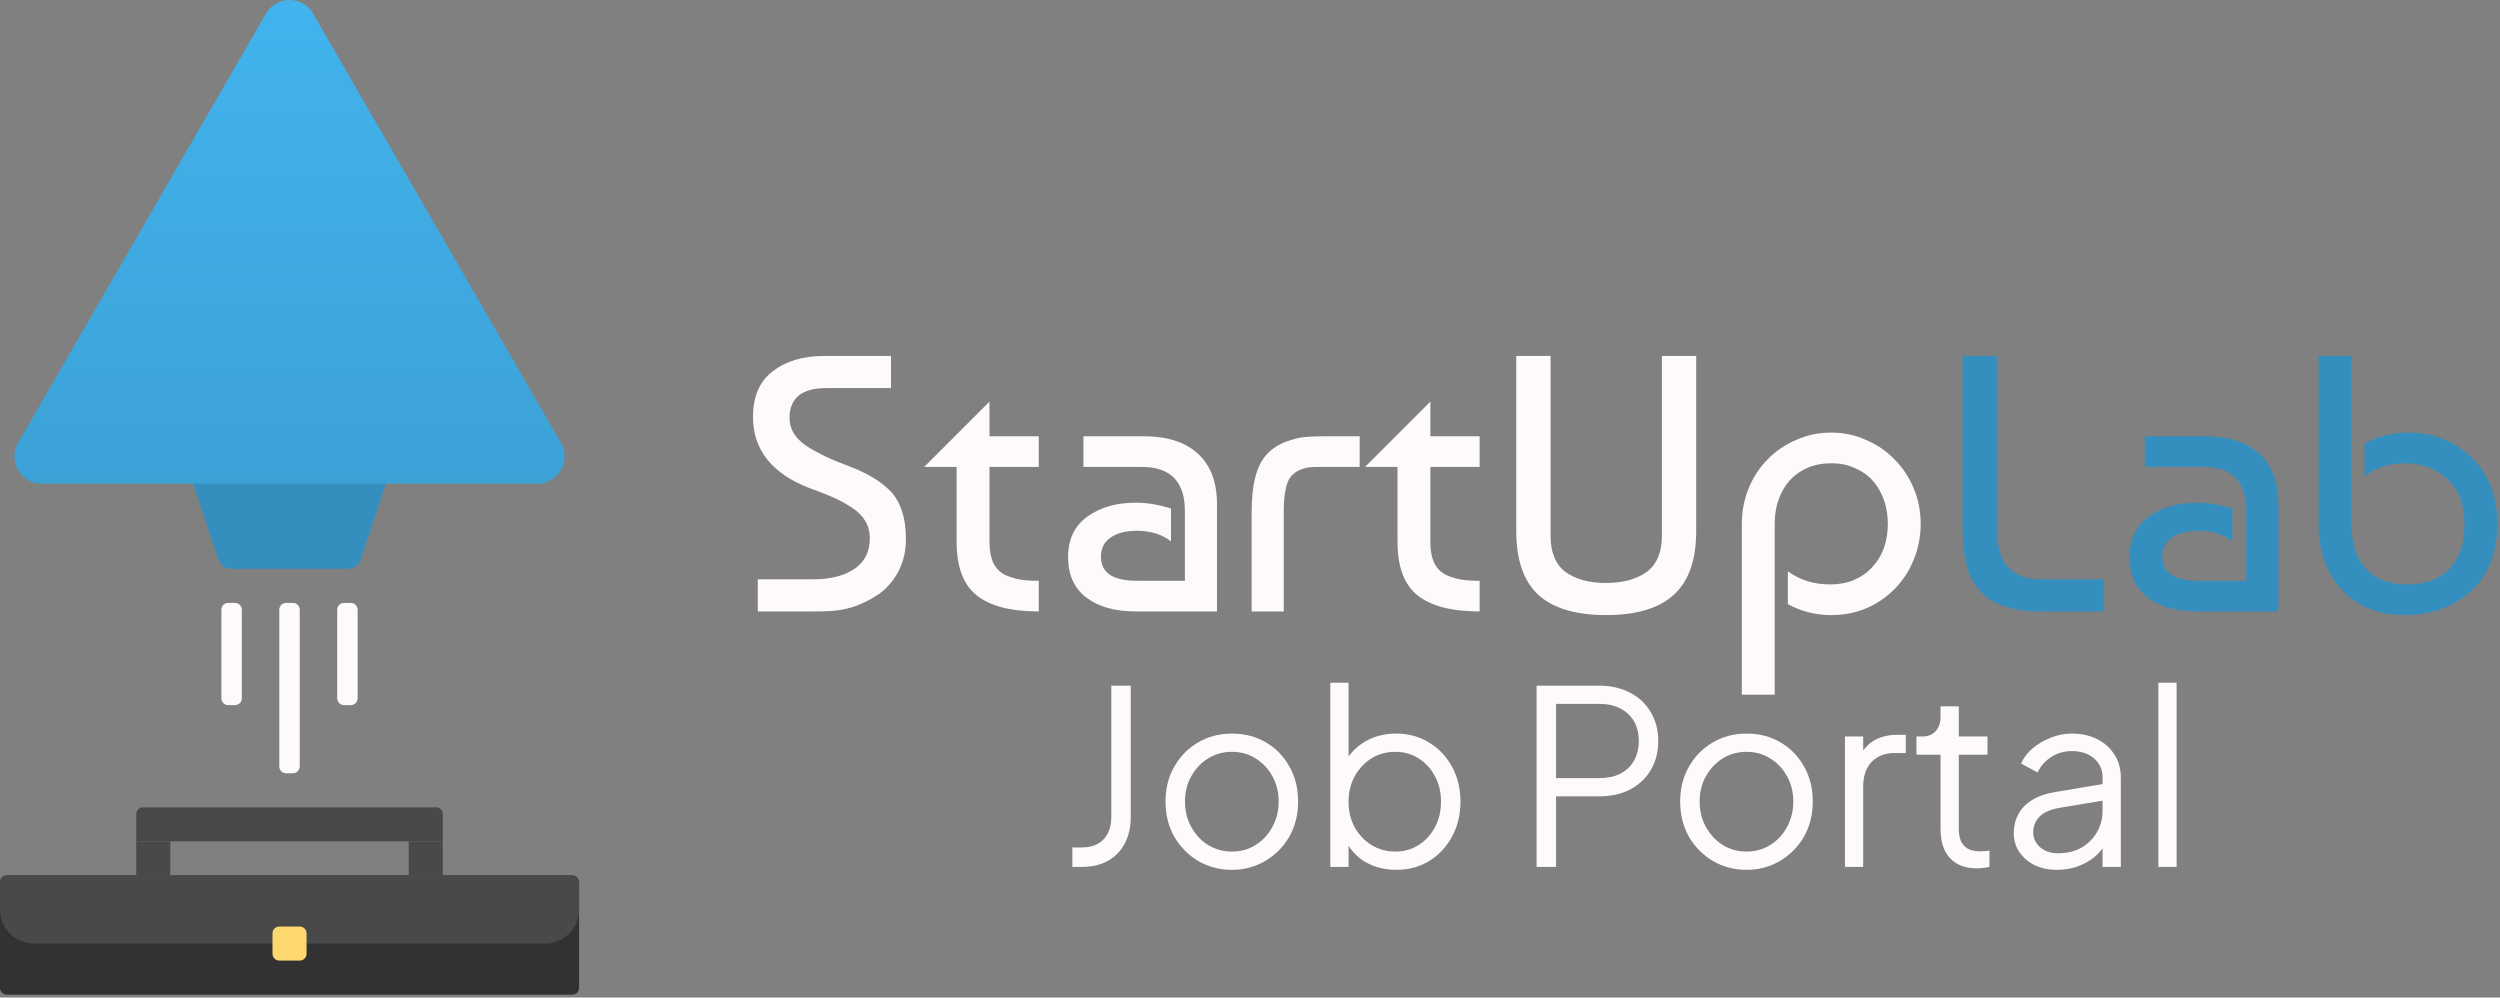 <svg width="822" height="328" viewBox="0 0 822 328" fill="none" xmlns="http://www.w3.org/2000/svg">
<rect x="0" y="0" width="822" height="328" fill="#808080" stroke="none"/>
<path d="M352.595 285.04V278.64H355.795C358.782 278.64 361.129 277.76 362.835 276C364.542 274.187 365.395 271.733 365.395 268.64V225.44H371.795V268.64C371.795 272 371.129 274.907 369.795 277.36C368.515 279.813 366.675 281.707 364.275 283.04C361.875 284.373 359.049 285.04 355.795 285.04H352.595Z" fill="#FFFAFA"/>
<path d="M405.06 286C401.007 286 397.327 285.04 394.02 283.12C390.714 281.147 388.074 278.48 386.1 275.12C384.18 271.707 383.22 267.84 383.22 263.52C383.22 259.253 384.18 255.44 386.1 252.08C388.02 248.72 390.607 246.08 393.86 244.16C397.167 242.187 400.9 241.2 405.06 241.2C409.22 241.2 412.927 242.16 416.18 244.08C419.487 246 422.074 248.64 423.94 252C425.86 255.36 426.82 259.2 426.82 263.52C426.82 267.893 425.834 271.787 423.86 275.2C421.887 278.56 419.247 281.2 415.94 283.12C412.687 285.04 409.06 286 405.06 286ZM405.06 280C407.94 280 410.527 279.28 412.82 277.84C415.167 276.4 417.007 274.427 418.34 271.92C419.727 269.413 420.42 266.613 420.42 263.52C420.42 260.427 419.727 257.653 418.34 255.2C417.007 252.747 415.167 250.8 412.82 249.36C410.527 247.92 407.94 247.2 405.06 247.2C402.18 247.2 399.567 247.92 397.22 249.36C394.927 250.8 393.087 252.747 391.7 255.2C390.314 257.653 389.62 260.427 389.62 263.52C389.62 266.613 390.314 269.413 391.7 271.92C393.087 274.427 394.927 276.4 397.22 277.84C399.567 279.28 402.18 280 405.06 280Z" fill="#FFFAFA"/>
<path d="M459.082 286C455.402 286 452.069 285.173 449.082 283.52C446.149 281.813 443.936 279.413 442.442 276.32L443.402 275.44V285.04H437.402V224.48H443.402V251.76L442.442 250.08C444.149 247.36 446.416 245.2 449.242 243.6C452.122 242 455.402 241.2 459.082 241.2C463.136 241.2 466.736 242.187 469.882 244.16C473.082 246.08 475.589 248.72 477.402 252.08C479.269 255.44 480.202 259.28 480.202 263.6C480.202 267.867 479.269 271.707 477.402 275.12C475.589 278.48 473.082 281.147 469.882 283.12C466.736 285.04 463.136 286 459.082 286ZM458.762 280C461.642 280 464.202 279.28 466.442 277.84C468.736 276.4 470.522 274.453 471.802 272C473.136 269.493 473.802 266.693 473.802 263.6C473.802 260.453 473.136 257.653 471.802 255.2C470.522 252.747 468.736 250.8 466.442 249.36C464.202 247.92 461.642 247.2 458.762 247.2C455.882 247.2 453.269 247.92 450.922 249.36C448.629 250.8 446.789 252.773 445.402 255.28C444.069 257.733 443.402 260.507 443.402 263.6C443.402 266.693 444.069 269.493 445.402 272C446.789 274.453 448.629 276.4 450.922 277.84C453.269 279.28 455.882 280 458.762 280Z" fill="#FFFAFA"/>
<path d="M505.235 285.04V225.44H525.715C529.609 225.44 533.022 226.213 535.955 227.76C538.889 229.253 541.155 231.387 542.755 234.16C544.409 236.88 545.235 240.053 545.235 243.68C545.235 247.307 544.409 250.48 542.755 253.2C541.155 255.92 538.889 258.053 535.955 259.6C533.075 261.093 529.662 261.84 525.715 261.84H511.635V285.04H505.235ZM511.635 255.84H526.035C528.595 255.84 530.835 255.36 532.755 254.4C534.675 253.387 536.169 251.973 537.235 250.16C538.302 248.293 538.835 246.107 538.835 243.6C538.835 241.093 538.302 238.933 537.235 237.12C536.169 235.307 534.675 233.92 532.755 232.96C530.835 231.947 528.595 231.44 526.035 231.44H511.635V255.84Z" fill="#FFFAFA"/>
<path d="M574.279 286C570.226 286 566.546 285.04 563.239 283.12C559.932 281.147 557.292 278.48 555.319 275.12C553.399 271.707 552.439 267.84 552.439 263.52C552.439 259.253 553.399 255.44 555.319 252.08C557.239 248.72 559.826 246.08 563.079 244.16C566.386 242.187 570.119 241.2 574.279 241.2C578.439 241.2 582.146 242.16 585.399 244.08C588.706 246 591.292 248.64 593.159 252C595.079 255.36 596.039 259.2 596.039 263.52C596.039 267.893 595.052 271.787 593.079 275.2C591.106 278.56 588.466 281.2 585.159 283.12C581.906 285.04 578.279 286 574.279 286ZM574.279 280C577.159 280 579.746 279.28 582.039 277.84C584.386 276.4 586.226 274.427 587.559 271.92C588.946 269.413 589.639 266.613 589.639 263.52C589.639 260.427 588.946 257.653 587.559 255.2C586.226 252.747 584.386 250.8 582.039 249.36C579.746 247.92 577.159 247.2 574.279 247.2C571.399 247.2 568.786 247.92 566.439 249.36C564.146 250.8 562.306 252.747 560.919 255.2C559.532 257.653 558.839 260.427 558.839 263.52C558.839 266.613 559.532 269.413 560.919 271.92C562.306 274.427 564.146 276.4 566.439 277.84C568.786 279.28 571.399 280 574.279 280Z" fill="#FFFAFA"/>
<path d="M606.621 285.04V242.16H612.621V249.2L611.821 248.16C612.834 246.133 614.354 244.533 616.381 243.36C618.461 242.187 620.968 241.6 623.901 241.6H626.621V247.6H622.861C619.768 247.6 617.288 248.56 615.421 250.48C613.554 252.4 612.621 255.12 612.621 258.64V285.04H606.621Z" fill="#FFFAFA"/>
<path d="M650.052 285.52C646.212 285.52 643.252 284.4 641.172 282.16C639.092 279.92 638.052 276.72 638.052 272.56V248.16H630.132V242.16H632.132C633.946 242.16 635.386 241.573 636.452 240.4C637.519 239.173 638.052 237.653 638.052 235.84V232.24H644.052V242.16H653.492V248.16H644.052V272.56C644.052 274 644.266 275.28 644.692 276.4C645.119 277.467 645.839 278.32 646.852 278.96C647.919 279.6 649.332 279.92 651.092 279.92C651.519 279.92 652.026 279.893 652.612 279.84C653.199 279.787 653.706 279.733 654.132 279.68V285.04C653.492 285.2 652.772 285.307 651.972 285.36C651.172 285.467 650.532 285.52 650.052 285.52Z" fill="#FFFAFA"/>
<path d="M676.287 286C673.567 286 671.14 285.493 669.007 284.48C666.873 283.413 665.193 281.973 663.967 280.16C662.74 278.347 662.127 276.267 662.127 273.92C662.127 271.68 662.607 269.653 663.567 267.84C664.527 265.973 666.02 264.4 668.047 263.12C670.073 261.84 672.66 260.933 675.807 260.4L692.607 257.6V263.04L677.247 265.6C674.153 266.133 671.913 267.12 670.527 268.56C669.193 270 668.527 271.707 668.527 273.68C668.527 275.6 669.273 277.227 670.767 278.56C672.313 279.893 674.287 280.56 676.687 280.56C679.62 280.56 682.18 279.947 684.367 278.72C686.553 277.44 688.26 275.733 689.487 273.6C690.713 271.467 691.327 269.093 691.327 266.48V255.6C691.327 253.04 690.393 250.96 688.527 249.36C686.66 247.76 684.233 246.96 681.247 246.96C678.633 246.96 676.34 247.627 674.367 248.96C672.393 250.24 670.927 251.92 669.967 254L664.527 251.04C665.327 249.227 666.58 247.573 668.287 246.08C670.047 244.587 672.047 243.413 674.287 242.56C676.527 241.653 678.847 241.2 681.247 241.2C684.393 241.2 687.167 241.813 689.567 243.04C692.02 244.267 693.913 245.973 695.247 248.16C696.633 250.293 697.327 252.773 697.327 255.6V285.04H691.327V276.48L692.207 277.36C691.46 278.96 690.287 280.427 688.687 281.76C687.14 283.04 685.3 284.08 683.167 284.88C681.087 285.627 678.793 286 676.287 286Z" fill="#FFFAFA"/>
<path d="M709.668 285.04V224.48H715.668V285.04H709.668Z" fill="#FFFAFA"/>
<path d="M63.563 159.337C62.596 156.436 64.755 153.44 67.813 153.44H122.582C125.64 153.44 127.799 156.436 126.832 159.337L118.619 183.977C118.009 185.806 116.297 187.04 114.369 187.04H76.027C74.098 187.04 72.386 185.806 71.777 183.977L63.563 159.337Z" fill="#358FBE"/>
<path d="M72.793 200.48C72.793 199.243 73.796 198.24 75.033 198.24H77.273C78.51 198.24 79.513 199.243 79.513 200.48V229.6C79.513 230.837 78.51 231.84 77.273 231.84H75.033C73.796 231.84 72.793 230.837 72.793 229.6V200.48Z" fill="#FFFAFA"/>
<path d="M91.832 200.48C91.832 199.243 92.835 198.24 94.072 198.24H96.312C97.549 198.24 98.552 199.243 98.552 200.48V252C98.552 253.237 97.549 254.24 96.312 254.24H94.072C92.835 254.24 91.832 253.237 91.832 252V200.48Z" fill="#FFFAFA"/>
<path d="M110.879 200.48C110.879 199.243 111.882 198.24 113.119 198.24H115.359C116.596 198.24 117.599 199.243 117.599 200.48V229.6C117.599 230.837 116.596 231.84 115.359 231.84H113.119C111.882 231.84 110.879 230.837 110.879 229.6V200.48Z" fill="#FFFAFA"/>
<path d="M44.793 267.68C44.793 266.443 45.796 265.44 47.033 265.44H143.353C144.59 265.44 145.593 266.443 145.593 267.68V276.64H44.793V267.68Z" fill="#494949"/>
<path d="M0 290.08C0 288.843 1.003 287.84 2.24 287.84H188.16C189.397 287.84 190.4 288.843 190.4 290.08V324.8C190.4 326.037 189.397 327.04 188.16 327.04H2.24C1.003 327.04 0 326.037 0 324.8V290.08Z" fill="#323232"/>
<path d="M0 290.08C0 288.843 1.003 287.84 2.24 287.84H188.16C189.397 287.84 190.4 288.843 190.4 290.08V299.04C190.4 305.226 185.386 310.24 179.2 310.24H11.2C5.014 310.24 0 305.226 0 299.04V290.08Z" fill="#494949"/>
<path d="M44.793 276.64L55.993 276.64V287.84H44.793V276.64Z" fill="#494949"/>
<path d="M134.391 276.64H145.591V287.84H134.391V276.64Z" fill="#494949"/>
<path d="M89.598 306.88C89.598 305.642 90.6 304.64 91.838 304.64H98.558C99.795 304.64 100.798 305.642 100.798 306.88V313.6C100.798 314.837 99.795 315.84 98.558 315.84H91.838C90.6 315.84 89.598 314.837 89.598 313.6V306.88Z" fill="#FDD86E"/>
<path d="M87.436 4.48C90.884 -1.493 99.506 -1.493 102.955 4.48L184.431 145.6C187.879 151.573 183.568 159.04 176.671 159.04H13.72C6.822 159.04 2.511 151.573 5.96 145.6L87.436 4.48Z" fill="url(#paint0_linear_592_3)"/>
<path d="M292.955 117.04V127.6H271.715C263.635 127.6 259.595 130.88 259.595 137.44C259.595 140.96 261.355 143.96 264.875 146.44C268.475 148.84 273.315 151.16 279.395 153.4C282.115 154.44 284.435 155.52 286.355 156.64C288.275 157.68 290.195 159.08 292.115 160.84C294.035 162.6 295.475 164.88 296.435 167.68C297.395 170.4 297.875 173.56 297.875 177.16C297.875 181.16 297.035 184.76 295.355 187.96C293.675 191.08 291.515 193.56 288.875 195.4C286.235 197.16 283.515 198.52 280.715 199.48C277.995 200.36 275.315 200.84 272.675 200.92C271.555 201 269.955 201.04 267.875 201.04H249.155V190.48H267.515C272.955 190.48 277.395 189.36 280.835 187.12C284.275 184.8 285.995 181.44 285.995 177.04C285.995 174.88 285.515 173 284.555 171.4C283.595 169.72 282.195 168.28 280.355 167.08C278.595 165.88 276.755 164.84 274.835 163.96C272.995 163.08 270.755 162.16 268.115 161.2C267.395 160.96 266.835 160.76 266.435 160.6C253.875 155.8 247.595 147.96 247.595 137.08C247.595 130.36 249.755 125.36 254.075 122.08C258.395 118.72 264.035 117.04 270.995 117.04H292.955Z" fill="#FFFAFA"/>
<path d="M303.864 153.52L325.344 132.04V143.44H341.544V153.52H325.344V178.24C325.344 181.04 325.784 183.36 326.664 185.2C327.624 187.04 328.984 188.36 330.744 189.16C332.504 189.88 334.144 190.36 335.664 190.6C337.264 190.84 339.224 190.96 341.544 190.96V201.04C332.344 201.04 325.544 199.28 321.144 195.76C316.744 192.24 314.544 186.4 314.544 178.24V153.52H303.864Z" fill="#FFFAFA"/>
<path d="M385.029 167.2V178C381.989 175.68 378.269 174.52 373.869 174.52C370.109 174.52 367.189 175.28 365.109 176.8C363.029 178.24 361.989 180.32 361.989 183.04C361.989 188.32 365.909 190.96 373.749 190.96H389.589V168.04C389.589 158.36 384.869 153.52 375.429 153.52H356.229V143.44H376.029C383.789 143.44 389.749 145.36 393.909 149.2C398.069 153.04 400.149 158.56 400.149 165.76V201.04H373.389C366.589 201.04 361.189 199.52 357.189 196.48C353.189 193.44 351.189 189 351.189 183.16C351.189 177.32 353.309 172.88 357.549 169.84C361.789 166.8 367.109 165.28 373.509 165.28C377.109 165.28 380.949 165.92 385.029 167.2Z" fill="#FFFAFA"/>
<path d="M411.541 201.04V168.28C411.541 159.08 413.261 152.72 416.701 149.2C418.381 147.44 420.421 146.12 422.821 145.24C425.221 144.36 427.301 143.84 429.061 143.68C430.901 143.52 433.381 143.44 436.501 143.44H447.061V153.52H434.341C432.741 153.52 431.501 153.56 430.621 153.64C429.741 153.72 428.701 154 427.501 154.48C426.301 154.96 425.261 155.72 424.381 156.76C422.861 158.68 422.101 162.52 422.101 168.28V201.04H411.541Z" fill="#FFFAFA"/>
<path d="M448.825 153.52L470.305 132.04V143.44H486.505V153.52H470.305V178.24C470.305 181.04 470.745 183.36 471.625 185.2C472.585 187.04 473.945 188.36 475.705 189.16C477.465 189.88 479.105 190.36 480.625 190.6C482.225 190.84 484.185 190.96 486.505 190.96V201.04C477.305 201.04 470.505 199.28 466.105 195.76C461.705 192.24 459.505 186.4 459.505 178.24V153.52H448.825Z" fill="#FFFAFA"/>
<path d="M546.43 117.04H557.71V174.64C557.71 184.16 555.23 191.16 550.27 195.64C545.39 200.04 537.99 202.24 528.07 202.24C518.15 202.24 510.75 200.04 505.87 195.64C500.99 191.16 498.55 184.16 498.55 174.64V117.04H509.83V176.2C509.83 181.64 511.47 185.6 514.75 188.08C518.11 190.48 522.51 191.68 527.95 191.68C533.55 191.68 538.03 190.48 541.39 188.08C544.75 185.6 546.43 181.64 546.43 176.2V117.04Z" fill="#FFFAFA"/>
<path d="M572.716 228.4V172.24C572.716 168.08 573.476 164.16 574.996 160.48C576.516 156.8 578.596 153.64 581.236 151C583.876 148.28 586.996 146.16 590.596 144.64C594.196 143.04 598.036 142.24 602.116 142.24C606.196 142.24 609.996 143.04 613.516 144.64C617.116 146.16 620.236 148.28 622.876 151C625.596 153.72 627.716 156.92 629.236 160.6C630.756 164.2 631.516 168.08 631.516 172.24C631.516 176.4 630.756 180.32 629.236 184C627.796 187.6 625.756 190.76 623.116 193.48C620.476 196.2 617.356 198.36 613.756 199.96C610.156 201.48 606.276 202.24 602.116 202.24C596.996 202.24 592.236 201.04 587.836 198.64V187.84C591.756 190.72 596.396 192.16 601.756 192.16C604.636 192.16 607.236 191.68 609.556 190.72C611.956 189.68 613.956 188.28 615.556 186.52C617.236 184.76 618.516 182.68 619.396 180.28C620.276 177.8 620.716 175.12 620.716 172.24C620.716 169.36 620.276 166.72 619.396 164.32C618.516 161.84 617.276 159.72 615.676 157.96C614.076 156.2 612.116 154.84 609.796 153.88C607.556 152.84 604.996 152.32 602.116 152.32C599.316 152.32 596.756 152.8 594.436 153.76C592.196 154.72 590.236 156.08 588.556 157.84C586.956 159.6 585.716 161.72 584.836 164.2C583.956 166.6 583.516 169.28 583.516 172.24V228.4H572.716Z" fill="#FFFAFA"/>
<path d="M691.723 190.48V201.04H674.203C670.923 201.04 668.323 201 666.403 200.92C664.563 200.76 662.243 200.28 659.443 199.48C656.643 198.6 654.283 197.32 652.363 195.64C649.403 192.92 647.483 189.68 646.603 185.92C645.723 182.08 645.283 177.6 645.283 172.48V117.04H656.563V172.24C656.563 176.88 657.083 180.52 658.123 183.16C660.203 188.04 664.563 190.48 671.203 190.48H691.723Z" fill="#358FBE"/>
<path d="M734.013 167.2V178C730.973 175.68 727.253 174.52 722.853 174.52C719.093 174.52 716.173 175.28 714.093 176.8C712.013 178.24 710.973 180.32 710.973 183.04C710.973 188.32 714.893 190.96 722.733 190.96H738.573V168.04C738.573 158.36 733.853 153.52 724.413 153.52H705.213V143.44H725.013C732.773 143.44 738.733 145.36 742.893 149.2C747.053 153.04 749.133 158.56 749.133 165.76V201.04H722.373C715.573 201.04 710.173 199.52 706.173 196.48C702.173 193.44 700.173 189 700.173 183.16C700.173 177.32 702.293 172.88 706.533 169.84C710.773 166.8 716.093 165.28 722.493 165.28C726.093 165.28 729.933 165.92 734.013 167.2Z" fill="#358FBE"/>
<path d="M762.325 117.04H773.125V172.24C773.125 178.56 774.725 183.48 777.925 187C781.205 190.44 785.685 192.16 791.365 192.16C797.285 192.16 801.925 190.48 805.285 187.12C808.645 183.68 810.325 178.72 810.325 172.24C810.325 166.08 808.485 161.24 804.805 157.72C801.205 154.12 796.445 152.32 790.525 152.32C785.485 152.32 781.125 153.76 777.445 156.64V145.84C781.845 143.44 786.605 142.24 791.725 142.24C800.205 142.24 807.205 145 812.725 150.52C818.325 155.96 821.125 163.2 821.125 172.24C821.125 181.76 818.205 189.16 812.365 194.44C806.605 199.64 799.325 202.24 790.525 202.24C782.125 202.24 775.325 199.52 770.125 194.08C764.925 188.64 762.325 181.36 762.325 172.24V117.04Z" fill="#358FBE"/>
<defs>
<linearGradient id="paint0_linear_592_3" x1="410.562" y1="0" x2="410.562" y2="327.04" gradientUnits="userSpaceOnUse">
<stop stop-color="#42B3ED"/>
<stop offset="1" stop-color="#358FBE"/>
</linearGradient>
</defs>
</svg>
